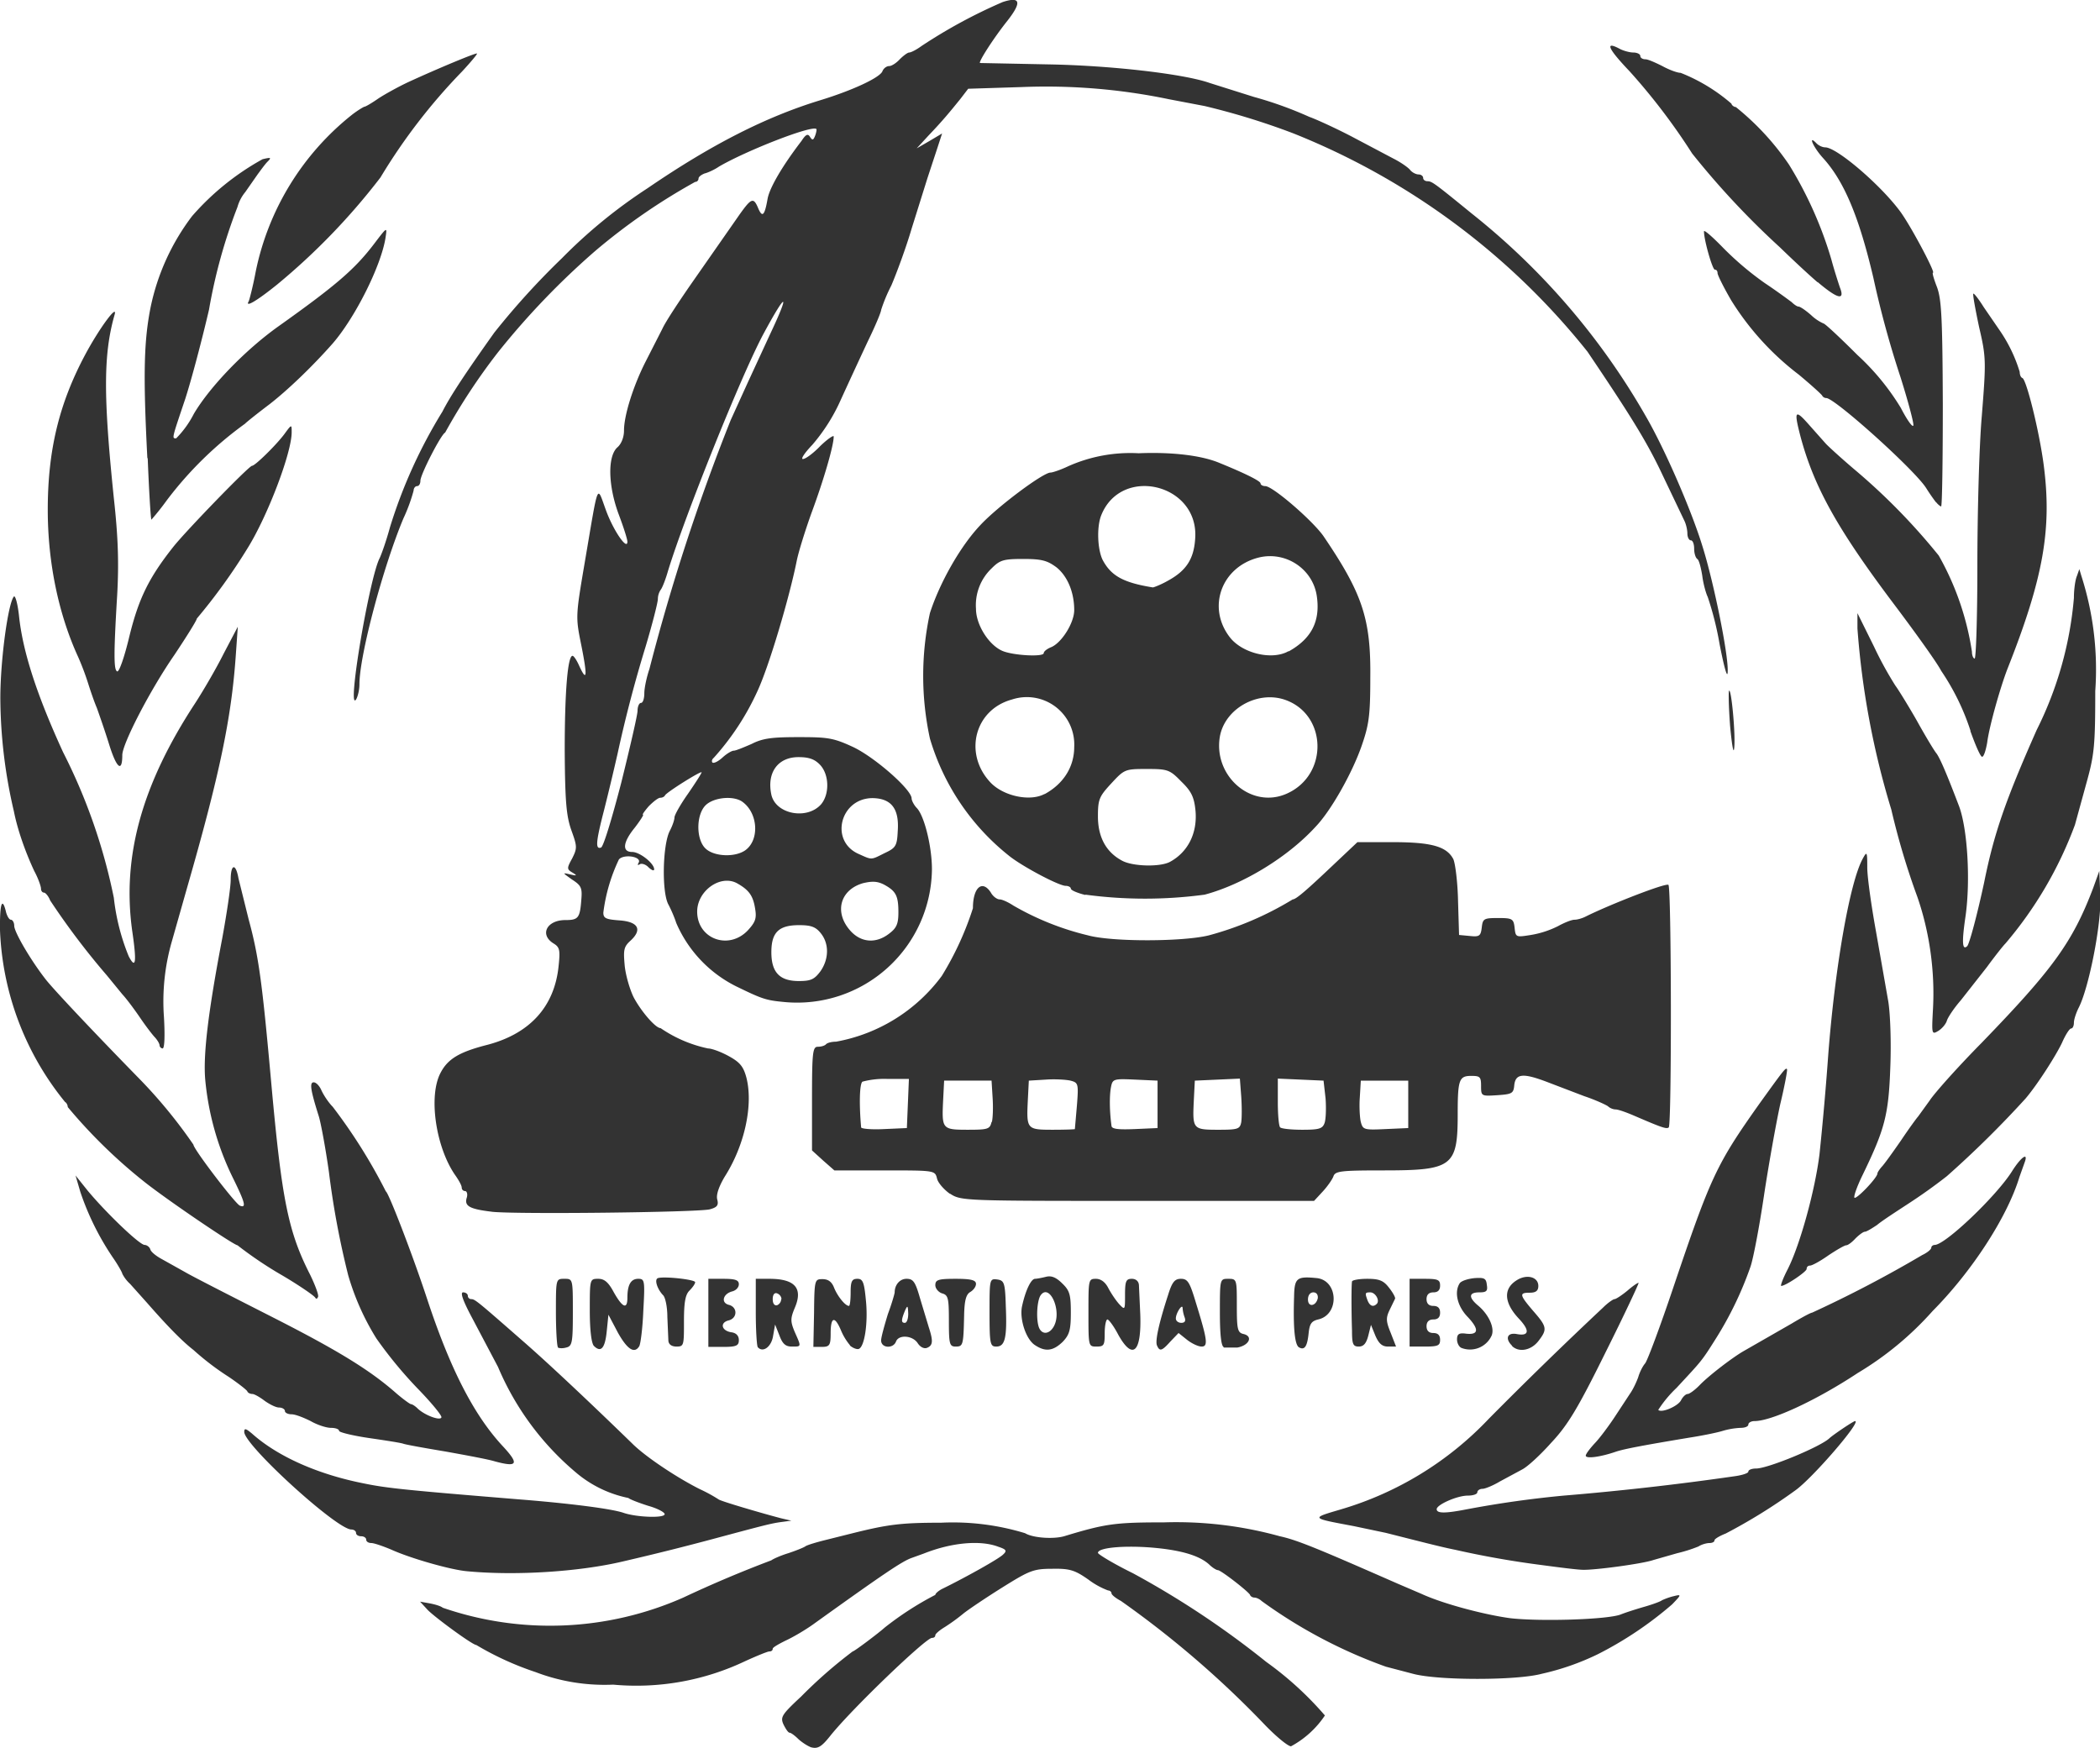 <svg xmlns="http://www.w3.org/2000/svg" width="619.9" height="516">
  <path fill="#333" d="M239.2 515.7c-.8-.3-2.4-1.3-3.5-2.3-1-1-2.2-1.9-2.6-1.9-.4 0-1.1-1-1.8-2.4-1-2.2-.6-2.9 5.2-8.3a138.5 138.5 0 0 1 15.2-13.3c.5 0 8-5.7 9.4-7a92.8 92.8 0 0 1 15-9.7c0-.4 1-1.3 2.3-1.9 6.7-3.3 16.4-8.7 17.7-10 1.2-1.1 1-1.5-1.4-2.3-5.2-2-13.7-1.3-22 2l-3.6 1.3c-2.8 1-8 4.5-28.5 19.2-2.7 2-6.7 4.3-8.7 5.2-2 1-3.8 2-3.8 2.4 0 .5-.4.8-1 .8-.5 0-3.7 1.3-7.2 2.9a74.8 74.8 0 0 1-38.9 6.9 57 57 0 0 1-22.9-3.7 88.8 88.8 0 0 1-17.5-8c-1.1 0-12-8-14.3-10.3l-2.3-2.5 2.8.5c1.6.3 3.3.8 3.9 1.3a97.2 97.2 0 0 0 71-3 355.5 355.5 0 0 1 26-11c.5-.4 2.7-1.4 5-2.1 2.1-.7 4.4-1.6 5-2 .5-.4 3.2-1.2 6-1.9l8.4-2.1c10.1-2.5 14-3 25.7-3a73 73 0 0 1 24.8 3.1c2.3 1.4 8.3 1.8 11.5.9 12.2-3.7 15-4.1 29.5-4.1a114.4 114.4 0 0 1 34.2 4.1c5.2 1.1 12 4 34.8 14l7 3c6.5 3 18.8 6.2 26.3 7.2 9 1 28.5.4 32.5-1.1 1.2-.5 4.3-1.5 6.7-2.2 2.5-.7 5-1.6 5.5-2 .6-.3 2.1-.9 3.4-1.2 2.4-.6 2.4-.5-.4 2.4a108.3 108.3 0 0 1-21.9 14.7 75 75 0 0 1-16.6 5.8c-7.4 2-30.6 2-38 0l-8-2.1a146.2 146.2 0 0 1-36.7-19.4c-.6-.6-1.6-1-2.1-1-.6 0-1.2-.4-1.3-.8-.5-1-8.6-7.3-9.5-7.3-.4 0-1.6-.7-2.6-1.7-3-2.7-8.6-4.3-17.4-5-8.2-.6-15.4.1-15.4 1.6 0 .4 4.6 3.2 10.3 6a263.1 263.1 0 0 1 39.4 26.2 98.6 98.6 0 0 1 17.3 15.8 28 28 0 0 1-10 9.1c-.9 0-4.3-2.8-7.6-6.2a290 290 0 0 0-42.6-36.7c-1.5-.8-2.8-1.8-2.8-2.3 0-.4-.5-.8-1-.8a23 23 0 0 1-5.8-3.2c-4-2.8-5.5-3.3-10.7-3.2-5.5 0-6.7.5-14.7 5.5-4.8 3-10 6.5-11.5 7.7a56 56 0 0 1-5.5 4c-1.5.9-2.8 2-2.8 2.4 0 .5-.4.8-1 .8-1.8 0-23.7 21-30 28.9-2.7 3.4-3.8 4-6 3.3zm-101.6-51.9c-4.9-.5-16.5-3.8-22.2-6.4-2.4-1-5-1.9-5.8-1.9-.8 0-1.5-.4-1.5-1 0-.5-.6-1-1.5-1-.8 0-1.5-.4-1.5-1 0-.5-.6-1-1.4-1-4.3 0-31.6-24.9-31.6-28.8 0-1.2.5-1 2.3.5 7.5 6.7 19.3 12 33 14.7 6.7 1.4 12.7 2 45.7 4.7 15.2 1.2 27.6 2.8 31 4 3.8 1.3 12 1.6 12.1.4.1-.5-2-1.7-4.9-2.5-2.8-.9-5.4-1.9-5.8-2.3a34.5 34.5 0 0 1-15.7-7.7 82.7 82.7 0 0 1-22.8-31l-7.5-14.2c-2.9-5.4-3.7-7.8-2.8-7.8.8 0 1.4.5 1.4 1 0 .6.5 1 1 1 1.1 0 1.8.6 15.5 12.6 7.8 6.8 21 19.3 32 30 4 4 13.4 10.2 20 13.5a46 46 0 0 1 5.5 3c.5.5 12.4 4 18.5 5.6l3 .7-3 .4c-3 .4-5.2 1-20.5 5.1-7.5 2-15.3 4-26.5 6.6-12.9 3-31.5 4.2-46 2.8zm317.5-1.8a273.3 273.3 0 0 1-25.5-4.5c-3.5-.7-6.7-1.5-20.5-5l-9.5-2c-12.8-2.4-12.7-2.3-3.9-4.9a98.4 98.4 0 0 0 43.8-26.8 1279 1279 0 0 1 33.7-32.8c1.4-1.4 3-2.5 3.4-2.5.4 0 2.1-1.1 3.8-2.5 1.6-1.4 3.1-2.4 3.3-2.3.1.2-4.2 9.4-9.8 20.6-8.1 16.4-11.1 21.4-16 26.6-3.2 3.6-7 7.1-8.6 7.9l-6.5 3.5c-2 1.2-4.4 2.2-5.2 2.2-.8 0-1.5.5-1.5 1 0 .6-1.3 1-2.8 1-3.2 0-9.2 2.7-9.2 4 0 1.3 2.5 1.3 9.1 0a308 308 0 0 1 28.4-4 834.4 834.4 0 0 0 50.3-5.7c2.3-.3 4.2-.9 4.2-1.4 0-.5 1-.9 2.3-.9 3.5 0 19.2-6.5 21.7-9 1.1-1 7-5 7.5-5 2 0-12.7 17-17.7 20.5a164.6 164.6 0 0 1-20.5 12.7c-1.8.7-3.3 1.6-3.3 2 0 .5-.7.8-1.5.8s-2.3.4-3.2 1a43 43 0 0 1-6.3 2l-7 2c-3.1 1.1-17.2 3-20.8 2.9-1.5 0-7-.7-12.2-1.4zm-309-30.6c-1.9-.6-8.4-1.8-14.5-2.9-6-1-11.6-2-12.5-2.3-.8-.3-5.4-1-10.2-1.7-4.8-.7-8.8-1.7-8.8-2.1 0-.5-1-.9-2.4-.9s-4.1-.9-6-2c-2-1-4.5-2-5.6-2-1 0-2-.4-2-1 0-.5-.8-1-1.7-1-1 0-2.9-1-4.3-2-1.3-1-3-2-3.6-2-.7 0-1.4-.4-1.5-.8-.2-.4-2.6-2.3-5.4-4.2a79.6 79.6 0 0 1-10.5-8c-3.1-2.4-7.3-6.6-13.6-13.8l-5.1-5.7a10.5 10.5 0 0 1-2.3-3c0-.3-1.2-2.5-2.8-4.8a79.7 79.7 0 0 1-9.6-19.4l-1.4-4.8 3.6 4.5c5.5 6.6 15.3 16 16.8 16 .6 0 1.5.6 1.7 1.4.3.8 1.9 2 3.4 2.8l6.8 3.8c2.2 1.3 13.6 7.1 25.2 13 20.1 10.2 29.5 16 37.3 22.9 2 1.7 3.8 3 4.2 3.1.4 0 1.3.6 2 1.3 2.1 2 6.7 3.7 7 2.6.2-.5-3-4.4-7.2-8.7a126.6 126.6 0 0 1-12-14.6 74.4 74.4 0 0 1-8.3-18.6 250 250 0 0 1-5.7-30.5c-1-7.1-2.4-14.6-3-16.5-2.4-7.6-2.8-10-1.5-10 .7 0 1.7 1 2.3 2.4.6 1.3 2 3.5 3.3 4.8a160.4 160.4 0 0 1 15.7 25c.8.3 8 19 12.2 31.8 6.8 20.6 13.8 34.3 22.4 43.5 4.8 5.2 4.3 6.2-2.4 4.4zm322-1.7c0-.5 1.3-2.2 2.8-3.8 1.5-1.6 4-5 5.6-7.4l4.6-7c1-1.4 2-3.6 2.5-5 .4-1.4 1.3-3.2 2-4 .7-.8 4.5-11 8.4-22.6 11-32.6 12.7-36.2 25.3-54 7.2-10 7.8-10.8 8.2-10.3.2.2-.7 5-2 10.4-1.2 5.5-3.4 17.7-4.8 27-1.4 9.4-3.2 18.8-4 21a104 104 0 0 1-10.1 21c-4.4 7-4.2 6.6-11.7 14.7a35.4 35.4 0 0 0-5.4 6.5c1 1 5.8-1.1 6.7-2.8.5-1 1.4-1.9 2-1.9.5 0 2.2-1.2 3.7-2.8 3-3 9.6-8 12.7-9.8l14.3-8.2c3-1.8 5.6-3.2 6-3.2a358.2 358.2 0 0 0 32.5-17c1.5-.7 2.7-1.7 2.7-2.2 0-.4.5-.8 1-.8 3.1 0 18.2-14.4 22.8-21.7 2.7-4.3 5-5.9 3.7-2.5l-1.5 4.2c-3.6 11.8-14 27.8-25.6 39.5a94.2 94.2 0 0 1-22.1 18.3c-12.1 8-25.4 14.2-30.5 14.2-1 0-1.8.5-1.8 1 0 .6-1 1-2.3 1a22 22 0 0 0-5.3.9c-1.6.5-6 1.4-9.9 2-13.8 2.3-19 3.3-21.5 4.1-4.6 1.6-9 2.2-9 1.2zm-303.4-32c-.3-.3-.6-5-.6-10.4 0-9.8 0-9.8 2.5-9.8s2.5 0 2.5 9.9c0 9-.2 10-2 10.4-1 .3-2.1.2-2.4 0zm10.6-.4c-.7-.8-1.2-4.5-1.2-10.5 0-9.2 0-9.3 2.5-9.3 1.8 0 3 1 4.6 4 2.6 4.6 4 5.1 4 1.6 0-3.8 1-5.6 3.2-5.6 1.9 0 2 .5 1.5 9.4-.2 5.1-.8 9.8-1.2 10.5-1.4 2.3-3.5 1-6.3-4l-2.8-5.3-.5 4.9c-.5 5-1.7 6.4-3.8 4.3zm48.4.4c-.3-.3-.6-5-.6-10.4v-9.8h4c7.6 0 10 2.8 7.5 8.6-1.3 3.1-1.3 4 0 7.1 2 4.5 2 4.3-.9 4.3-1.8 0-2.7-.8-3.6-3.2l-1.3-3.3-.6 3.4c-.5 3.2-3 5-4.5 3.3zm7-14.2a2 2 0 0 0-1.3-1.7c-.8-.3-1.3.4-1.3 1.7 0 1.3.5 2 1.3 1.8a2 2 0 0 0 1.2-1.8zm20.2 13.6a17 17 0 0 1-2.7-4.5c-1.8-4.2-3-3.9-3 1 0 3.5-.3 4-2.6 4h-2.5l.2-10c.1-9.9.2-10 2.5-10 1.6 0 2.7.7 3.4 2.5 1 2.5 3.3 5.4 4.4 5.4.3 0 .5-1.8.5-4 0-3.3.4-4 2-4s2 1 2.5 6.3c.7 6.7-.4 13.8-2.1 14.4-.6.2-1.8-.3-2.6-1zm20-.6c-1.5-2.3-5.6-2.6-6.4-.5-.8 2.2-4.4 2-4.4-.3 0-1 1-4.5 2-7.8 1.2-3.2 2-6.1 2-6.4 0-2.2 1.5-4 3.5-4s2.6.9 4 5.8l2.6 8.6c1.3 4 1.2 5.3-.6 6-.9.3-2-.3-2.7-1.4zm-2.8-8.7c-.1-2.5-.2-2.6-1-.8-1.1 2.7-1.1 3.5 0 3.5.6 0 1-1.2 1-2.7zm37.3 9.2c-2.6-1.8-4.5-7.7-3.7-11.4 1-4.6 2.6-8 3.8-8.1.6 0 2.1-.3 3.3-.6 1.6-.4 3 .2 4.8 2 2.2 2.1 2.5 3.4 2.5 8.6 0 5.1-.4 6.5-2.4 8.6-2.9 2.8-5.2 3-8.3.9zm5.7-5.5c2.5-4.6-1.4-13-4-9-1 1.7-1.3 7-.4 9.4.9 2.2 3.1 2 4.4-.4zm19 2.5c-1.3-2.5-2.8-4.5-3.2-4.5-.4 0-.8 1.8-.8 4 0 3.6-.2 4-2.4 4-2.4 0-2.4 0-2.4-10 0-9.7 0-10 2.2-10 1.5 0 2.8 1 3.7 2.8.8 1.5 2.2 3.6 3.2 4.7 1.7 1.8 1.7 1.7 1.7-2.8 0-4 .3-4.7 2-4.7 1.2 0 2 .7 2.1 1.8l.4 8.7c.4 11.2-2.2 13.7-6.5 6zm11.4 3.1c-.5-1.4.6-6.5 3.3-14.8 1.2-3.9 2-4.8 3.8-4.8 2 0 2.6 1 4.4 7 3.4 11 3.7 13 1.7 13-1 0-2.9-.9-4.3-2l-2.5-2-2.4 2.5c-2.6 2.9-3.2 3-4 1.1zm8.2-8.2a10 10 0 0 1-.6-2.7c0-1.6-2 1.4-2 3 0 .8.8 1.3 1.6 1.3 1 0 1.4-.5 1-1.6zm11.6 8.8c-.8-.2-1.2-3.6-1.2-10.3 0-9.9 0-9.9 2.5-9.9s2.5.2 2.5 7.9c0 7 .2 8 2 8.4 2.9.7 1.6 3.4-1.9 4h-4zm22.1 0c-1.2-.8-1.7-5.7-1.4-14.9.1-5.6.8-6.1 6.8-5.5 6.3.8 6.6 10.8.3 12.2-2 .5-2.5 1.3-2.8 4-.4 4-1.2 5.2-2.9 4.2zm5.6-14.5c.1-1-.4-1.7-1.3-1.7-1 0-1.6.9-1.6 2.1 0 2.4 2.4 2 2.9-.4zm42.4 14.7c-.7-.3-1.3-1.4-1.3-2.5 0-1.6.6-2 2.7-1.7 3.7.4 3.9-1.3.4-5-3-3.1-4-7.3-2.3-9.9.5-.7 2.4-1.3 4.3-1.5 2.9-.2 3.5 0 3.7 2 .3 1.8-.1 2.2-2.2 2.2-3.1 0-3.3 1.4-.5 3.8 3.4 2.8 5.2 7 4 9.2a7 7 0 0 1-8.8 3.4zm15-.6c-2.2-2.1-1.5-4 1.3-3.5 3.7.7 4-1 .6-4.6-4.3-4.6-4.6-8.7-.7-11.2 3-2 6.5-1.1 6.5 1.6 0 1.4-.7 2-2.5 2-3.2 0-3.1.6 1 5.4 4.1 4.7 4.2 5.4 1.5 8.9-2.2 2.8-5.8 3.4-7.8 1.4zm-249.1-1.5l-.3-7c0-3-.6-5.9-1.3-6.5-1.7-1.8-2.6-4.6-1.5-5 1.8-.6 11 .4 11 1.2 0 .5-.8 1.6-1.7 2.5-1.2 1.2-1.6 3.5-1.6 9 0 7.1 0 7.5-2.2 7.5-1.4 0-2.3-.6-2.4-1.7zm11.8-8.3v-10h4.5c3.5 0 4.5.4 4.5 1.6 0 .9-.8 1.8-1.9 2.1-2.8.7-3.5 3.4-1 4 2.6.7 2.5 4-.2 4.6-2.6.7-2 3.1 1 3.5 1.3.2 2.1 1 2.1 2.3 0 1.6-.7 2-4.5 2h-4.5zm71 2.4c0-6.7-.2-7.6-2-8.1-1-.3-2-1.4-2-2.4 0-1.6.8-1.9 6-1.9 4.6 0 6 .4 6 1.5 0 .8-.7 1.8-1.7 2.4-1.2.7-1.7 2.4-1.8 6.8-.2 8.9-.3 9.3-2.5 9.3-1.8 0-2-.7-2-7.6zm12-2.5c0-9.8 0-10 2.3-9.7 2 .3 2.3.9 2.5 7.8.4 9.4-.2 12-2.8 12-1.8 0-2-.7-2-10zm107 5.4c-.2-5.8-.2-13.5 0-14.5 0-.4 2-.8 4.5-.8 3.5 0 4.8.5 6.4 2.6 1.2 1.5 2 3 1.8 3.3l-1.6 3.3c-1.1 2.3-1.1 3.3.3 6.7l1.6 4.1h-2.4c-1.7 0-2.7-.9-3.7-3.2l-1.3-3.2-.8 3.2c-.6 2.3-1.4 3.2-2.8 3.2-1.7 0-2-.7-2-4.7zm7.3-7.9c1-1-.4-3.4-1.9-3.4-1.6 0-1.6.2-.8 2.4.7 1.7 1.7 2 2.7 1zm9.7 2.6v-10h4.5c3.9 0 4.5.3 4.5 2 0 1.3-.6 2-2 2-1.3 0-2 .7-2 2s.7 2 2 2c1.4 0 2 .7 2 2s-.6 2-2 2c-1.3 0-2 .7-2 2s.7 2 2 2c1.4 0 2 .7 2 2 0 1.7-.6 2-4.5 2h-4.5zM93 383c-.4-.6-4.6-3.5-9.5-6.4a116 116 0 0 1-13.4-9c-1 0-20.2-13-27.2-18.5A154.3 154.3 0 0 1 20 326.8c0-.6-.4-1.3-.8-1.5A85.5 85.5 0 0 1 0 274.6c-.1-7.6.6-10 1.7-5.7.3 1.4 1 2.6 1.5 2.6s1 .8 1 1.8c0 1.8 4.7 9.9 9.2 15.7 2.3 3 14.6 16 27.2 28.9a147 147 0 0 1 16.5 20c0 1.3 12.4 17.5 13.7 18 2 .8 1.6-.8-2.2-8.5a83 83 0 0 1-8-28.5c-.7-7.5.9-20.4 5-41.9 1.3-7.1 2.5-15 2.5-17.3 0-4.7 1.5-5 2.3-.4l3 12.1c3 11 4 18.6 6.7 48.6 3.1 34.3 5 43.7 11.5 56.4 1.4 2.9 2.5 5.8 2.3 6.4-.3.7-.6.8-1 0zm434.7-8.3c3.7-7.3 8.1-23.4 9.4-34a916 916 0 0 0 2.6-29.6c2-25.7 6.3-50.4 10.1-57.5 1.3-2.4 1.4-2.3 1.4 2.5 0 2.8 1.2 11.3 2.6 19l3.6 20.5c.6 3.7.9 12.1.6 19.5-.5 14-1.6 18.2-8.2 31.8-1.8 3.7-2.8 6.7-2.3 6.7 1 0 6.7-6 6.7-7.2 0-.3.6-1.2 1.3-2 .7-.7 3.2-4.2 5.7-7.8 2.4-3.6 4.7-6.7 5-7l3.4-4.7c1.5-2.3 8.4-10 15.3-17 21-21.7 26.9-29.7 33-45.8l1.8-5 .3 7.8c.3 8-3.4 26.8-6.4 32.6-.7 1.4-1.4 3.4-1.4 4.4 0 1-.4 1.7-.8 1.7-.5 0-1.7 1.9-2.7 4.2-1.7 3.6-7 12-10.7 16.4a302.7 302.7 0 0 1-23.3 23 159 159 0 0 1-11.5 8.2c-3.5 2.3-7.7 5-9.1 6.2-1.5 1-3.1 2-3.6 2s-1.8 1-2.8 2c-1 1.1-2.2 2-2.7 2s-2.9 1.4-5.3 3c-2.4 1.7-4.8 3-5.4 3-.6 0-1 .4-1 1 0 .8-6.2 5-7.5 5-.3 0 .5-2.2 1.9-4.9zm-382.5-17c-6.7-.8-8.2-1.7-7.4-4.2.3-1 0-1.9-.5-1.9a1 1 0 0 1-1-1c0-.7-1-2.4-2-3.8-5.7-8.3-7.9-23.4-4.2-30.2 2.1-4 5.5-6 13.1-8 13-3.2 20.5-11.3 21.7-23.5.5-4.7.3-5.5-1.5-6.6-4.2-2.6-2-6.9 3.5-6.9 3.8 0 4.3-.6 4.7-6 .3-3.5 0-4.2-2.8-6-2.8-2-2.8-2-.6-1.5 2.1.5 2.3.4.8-.5-1.7-1-1.7-1.3-.1-4.2 1.5-3 1.5-3.5-.2-8.2-1.5-4.2-1.9-8.3-2-23.6 0-17.7.9-28 2.3-28 .4 0 1.3 1.4 2 3 2.3 5 2.4 2.9.6-6.1-1.7-8.4-1.7-8.5 1-24.4 4.2-24.6 3.5-23 6.3-15.4 2.2 6 6.3 11.9 6.3 9.2 0-.7-1.1-4.2-2.5-7.9-3.2-8.5-3.4-17.2-.5-19.9 1.2-1 2-3 2-5 0-4.5 2.7-13 6.2-20l5.1-10c1-2.2 5-8.2 8.6-13.4l14.3-20.5c3.3-4.6 4-5 5.3-2 1.3 3.2 2 2.6 2.9-2.6.6-3.1 4.1-9.3 10-17 1.3-2 1.9-2.2 2.5-1.2.7 1.1 1 1 1.5-.3.4-1 .5-2 .4-2-1.2-1.3-21 6.5-28.8 11.1-1.3.9-3.3 1.8-4.2 2-1 .4-1.8 1-1.8 1.5s-.4 1-1 1A181.4 181.4 0 0 0 175.8 74a228.2 228.2 0 0 0-28.8 30 181.3 181.3 0 0 0-15.6 23.7c-1.2.5-7.3 12.4-7.3 14.2 0 .9-.4 1.6-1 1.6-.5 0-1 .6-1 1.3a50 50 0 0 1-3 8.2c-6 14.3-13 40.5-13 49 0 1.7-.5 3.7-1 4.5-2.8 3.9 4-36.2 7-41.8.6-1.3 2-5.3 3-9a147.9 147.9 0 0 1 15.5-34.2c2.4-4.7 6.7-11.2 15.3-23.3a225 225 0 0 1 20-22 151 151 0 0 1 25.2-20.6c19-13 35-21.1 51-26 9.5-2.9 17.7-6.7 18.4-8.6.3-.8 1.2-1.5 2-1.5.7 0 2.1-.9 3.1-2 1-1 2.3-2 2.8-2s2.1-.8 3.6-1.9a153 153 0 0 1 24-13c5.2-1.7 5.7 0 1.4 5.5-4 5-8.7 12.3-8.1 12.5l19.8.4c18.6.3 40.4 2.8 48 5.5l13 4.1a113 113 0 0 1 16.4 5.9c2 .7 7.7 3.3 12.5 5.8l12.3 6.5c2 1 4.2 2.5 4.9 3.3.6.8 1.8 1.4 2.6 1.4.7 0 1.3.5 1.3 1 0 .6.6 1 1.3 1 1.3 0 2.2.7 13 9.5a208.3 208.3 0 0 1 51.5 60c5.5 9.5 13.3 27.4 16.6 38.1 3.3 10.4 7.7 32 7.5 37 0 2.5-.9-.3-2.4-8a93.2 93.2 0 0 0-3.5-13.9c-.5-1-1.3-3.8-1.6-6.2-.4-2.5-1-4.8-1.5-5-.5-.4-.9-1.7-.9-3 0-1.4-.4-2.5-1-2.5-.5 0-1-.9-1-2s-.4-2.8-.9-3.8l-6.3-13.2c-4.5-9.6-9-17-22.3-36.7a211.1 211.1 0 0 0-87-64.5 212.3 212.3 0 0 0-26-8l-10.5-2a178 178 0 0 0-43.5-3.6l-15.8.5-2.3 3c-3 3.7-5.1 6.3-9.4 10.8l-3.5 3.8 3.8-2.2 3.7-2.2-1.4 4.3-2.9 8.8-4.7 15c-1.7 5.8-4.5 13.3-6 16.8a47.3 47.3 0 0 0-3 7.2c0 .6-1.7 4.7-3.9 9.2a2336 2336 0 0 0-8 17.3 53.8 53.8 0 0 1-8.4 13.3c-2.2 2.3-3.5 4.2-2.8 4.2.8 0 3.1-1.7 5.2-3.9 2.2-2.1 4-3.3 3.9-2.7 0 2.7-3 12.9-6.4 22.1-2 5.5-4 12-4.5 14.5-2.2 11-8.2 31.2-11.6 38.5a77 77 0 0 1-12.9 19.7c-.5.4-.7 1-.4 1.4.4.3 1.7-.3 3-1.5 1.2-1.1 2.7-2 3.3-2 .6 0 3-1 5.3-2 3.3-1.7 6.2-2 13.8-2 8.7 0 10.3.2 16.3 3 6.4 3.1 17.1 12.5 17.1 15.1 0 .6.7 2 1.6 2.9 2.2 2.4 4.4 11.4 4.4 18a39.8 39.8 0 0 1-43.5 39.2c-5.3-.5-6.4-.8-13.6-4.3a37.4 37.4 0 0 1-18.4-19.1c-.4-1.3-1.4-3.7-2.3-5.4-2-3.7-1.7-17.6.4-21.7.8-1.5 1.4-3.3 1.4-4 0-.7 1.8-3.9 4-7 2.2-3.2 4-6 4-6.3 0-.6-10.4 5.9-10.8 6.8-.2.4-.8.7-1.4.7-.6 0-2 1.1-3.4 2.5-1.2 1.4-2 2.5-1.7 2.5.3 0-.8 1.7-2.4 3.8-3.6 4.4-3.8 7.2-.8 7.2 2.3 0 6.5 3.4 6.5 5.1 0 .6-.7.3-1.6-.5-.8-.9-2-1.3-2.6-1-.6.4-.8.3-.4-.4 1.1-1.8-4.3-2.7-5.8-1a51.1 51.1 0 0 0-4.6 15.7c0 1.7.8 2 4.8 2.3 5.5.4 6.8 2.7 3.2 6-2 1.8-2.1 2.8-1.7 7.3.3 3 1.5 7 2.6 9.3 2.2 4.2 6.5 9.2 8 9.2a39 39 0 0 0 14 6c1.1 0 3.8 1 6 2.2 3.3 1.8 4.4 3 5.3 6.3 2.1 8-.4 20-6.4 29.4-1.7 2.9-2.5 5.2-2.2 6.6.5 1.8 0 2.4-2.2 3-4 .9-57.7 1.5-64.4.7zm97-71c2.5-3.6 2.6-8.1.1-11.2-1.5-1.9-2.9-2.4-6.4-2.4-6 0-8.2 2.1-8.2 8 0 6 2.5 8.5 8.1 8.5 3.6 0 4.6-.5 6.4-2.9zm-21.5-12c2.3-2.5 2.7-3.6 2.2-6.5-.6-3.8-1.8-5.5-5.4-7.5-4.9-2.6-11.7 2.3-11.7 8.4 0 8 9.2 11.5 14.9 5.6zm41.9.8c2.1-1.6 2.6-2.9 2.6-6.2 0-5-.8-6.3-4.3-8.2-2-1-3.5-1-6.1-.4-6.7 1.9-8.6 8.4-4 13.8 3.2 3.8 7.8 4.2 11.8 1zm-1.4-23.7c3.2-1.5 3.6-2.1 3.8-6.4.5-6.7-1.9-9.7-7.4-9.8-9.6 0-12.8 12.7-4.1 16.5 4 1.8 3.5 1.8 7.7-.3zM220 251c4.2-3 3.8-10.8-.7-14.2-2.5-2-8.4-1.5-10.9.8-3 2.8-3 10.4 0 13 2.6 2.3 8.6 2.5 11.6.4zm-36.6-20c2.6-10.5 4.8-20 4.8-21.2 0-1.3.5-2.3 1-2.3.6 0 1-1.3 1-2.9 0-1.5.7-4.8 1.5-7.1a605.8 605.8 0 0 1 24-73.5l5-11 6.6-14.3c6-12.7 4.9-12.8-1.9-.2-6.7 12.5-23.3 54-28.2 70-.7 2.5-1.7 5-2.1 5.5a5 5 0 0 0-.9 2.8c0 1-1.6 7.3-3.6 14a389 389 0 0 0-8.3 31.7 773 773 0 0 1-4 16.7c-2.4 9.3-2.6 11.6-.9 11 .7-.1 3.3-8.8 6-19.2zm59 6.4c2.5-3 2.4-8.7-.3-11.6-1.6-1.7-3.3-2.3-6.4-2.3-6.1 0-9.4 4.6-8 11.1 1.3 5.8 10.6 7.5 14.7 2.8zm38 115c-1.7-1.2-3.5-3.2-3.8-4.5-.6-2.4-.6-2.4-15.5-2.4h-14.8l-3.3-2.9-3.3-3v-15.3c0-13.6.2-15.3 1.7-15.3 1 0 2-.3 2.4-.7.4-.5 1.8-.8 3-.8a49.8 49.8 0 0 0 31.2-19.4 91 91 0 0 0 9.2-20c0-6.2 2.8-8.5 5.3-4.6.6 1.1 1.8 2 2.6 2 .7 0 2.5.8 4 1.8a82 82 0 0 0 22 8.8c7.2 2 28.3 1.9 35.8 0a94.5 94.5 0 0 0 24.7-10.6c1 0 4.3-2.9 12-10.2l7.1-6.7H411c11.4 0 16 1.2 18 5 .6 1.3 1.3 7 1.4 12.4l.3 10 3.2.3c2.8.3 3.2 0 3.5-2.5.3-2.6.6-2.8 4.8-2.8s4.6.2 4.9 2.9c.3 2.8.4 2.8 4.8 2.1a28 28 0 0 0 8-2.6c1.8-1 4-1.9 4.9-1.9.8 0 2.2-.4 3.2-.9 7-3.5 23.6-10 24.5-9.4.9.5 1 70.7.1 71.6-.6.6-2.2 0-10.1-3.4-2.3-1-4.8-1.9-5.6-1.9-.7 0-1.7-.4-2.2-.9-.5-.4-3.7-1.9-7-3l-11-4.2c-7.1-2.7-9.3-2.5-9.7.9-.2 2.5-.7 2.7-5 3-4.7.3-4.8.3-4.8-2.7 0-2.7-.3-3-2.9-3-3.6 0-4 1.1-4 11.4 0 15.4-1.6 16.5-22 16.5-12.6 0-14.2.2-14.7 1.8-.4 1-1.8 3-3.2 4.5l-2.5 2.7h-52.1c-51 0-52.1 0-55.3-2.1zM268 325.8l.3-7.3H262a25 25 0 0 0-7.4.8c-.9.6-1 6.9-.4 13.5 0 .4 3 .7 6.8.5l6.7-.3.3-7.2zm24.8 5.4c.3-1.3.4-4.5.2-7.3l-.3-4.9h-14l-.3 5.9c-.4 8.4-.3 8.6 7.3 8.6 6 0 6.5-.2 7-2.3zm24.5 2l.6-6.9c.5-6.4.4-6.7-1.9-7.3-1.3-.3-4.6-.5-7.3-.3l-5 .3-.3 5.9c-.4 8.4-.3 8.6 7.3 8.6 3.6 0 6.5-.1 6.6-.2zm24.4-7.2v-7l-6.6-.3c-6.6-.3-6.7-.2-7.2 2.5-.4 2.4-.4 6.7.2 11.1 0 1 2 1.2 6.9 1l6.7-.3zm24.7 5.3c.2-1.3.2-4.7 0-7.6l-.4-5.3-6.6.3-6.7.3-.3 5.9c-.4 8.4-.3 8.6 7.2 8.6 5.8 0 6.4-.2 6.8-2.2zm24.6.2c.4-1.1.5-4.4.3-7.2l-.6-5.3-6.7-.3-6.8-.3v6.9c0 3.8.3 7.2.7 7.5.4.4 3.3.7 6.5.7 5 0 6-.3 6.6-2zm24.7-5.5v-7h-14l-.3 5c-.2 2.7 0 6 .3 7.2.6 2.3 1 2.4 7.3 2.1l6.7-.3zM47.1 308.6c0-.5-.6-1.5-1.3-2.3-.7-.7-2.7-3.3-4.4-5.8-1.7-2.5-4-5.6-5.3-7l-4.5-5.5a219.6 219.6 0 0 1-16.8-22.2c-.5-1.3-1.4-2.3-1.8-2.3-.5 0-.9-.5-.9-1.2 0-.6-.8-3-2-5.2-2.8-6-5-12.5-6-17.6a149 149 0 0 1-4-33.4c0-11.3 2.3-28.1 4-30 .4-.4 1.1 2 1.5 5.6 1.1 10.7 5.3 23.5 13 40.3a168.2 168.2 0 0 1 15 43 64 64 0 0 0 4.4 17.3c2.1 4 2.4 1.8 1-7.7-3-22 3-43.2 18.6-67 2.4-3.7 6.2-10.2 8.4-14.6l4.2-8-.6 8.5c-1.3 18.6-4.8 35.3-14.5 69L50.7 278a64 64 0 0 0-2.3 22.3c.3 5.2.2 9.2-.4 9.2a1 1 0 0 1-.9-1zm523.5-10.8c.6-11-1-22.6-4.6-33a218.6 218.6 0 0 1-7.7-25.8 244 244 0 0 1-10-53.5V181l4.9 9.9a106 106 0 0 0 6.3 11.5c.7.9 3.5 5.4 6.2 10.1 2.6 4.7 5.3 9.2 6 10 1 1.5 2.6 5 6.6 15.5 2.5 6.7 3.4 22 1.9 32.5-1.1 7.5-1 10.2.5 8.8.7-.8 3-9.5 5-18.8 2.9-14.4 6.2-24 15.5-45a107 107 0 0 0 11-39c0-2.5.4-5.4.9-6.5l.7-2 .6 2a90.2 90.2 0 0 1 4.1 34c0 16.4-.3 18.9-2.7 27.5l-3.3 12a116 116 0 0 1-20.5 35c-.8.8-3.3 4-5.5 7l-7.7 9.8c-2 2.3-3.8 5-4.1 6-.3 1-1.4 2.3-2.5 3-2 1.2-2 1-1.6-6.5zm-250.2-33.6c-2.4-.6-4.3-1.4-4.3-1.9 0-.4-.7-.8-1.5-.8-2.1 0-13.3-6-16.9-9a69.2 69.2 0 0 1-23.2-34.5 87.4 87.4 0 0 1 0-37c2.9-9 9-19.8 14.9-26 5-5.4 18.5-15.5 20.7-15.5.6 0 3-.8 5.3-1.9a45 45 0 0 1 20.7-3.8c9.7-.4 18.2.6 23.5 2.7 8.1 3.3 12.5 5.5 12.5 6.2 0 .4.6.8 1.4.8 2.2 0 14 10.2 17.2 14.8 11.4 16.8 14 24.3 13.8 41.7 0 11.3-.4 14-2.6 20.3-2.8 8-9 19-13.5 23.7-8.2 9-21.5 17.1-32.8 20.1a132 132 0 0 1-35.2 0zm25-9.8c5.3-2.9 8.1-8.5 7.5-15.1-.4-4-1.2-5.7-4.2-8.6-3.4-3.5-4-3.7-10.2-3.7-6.4 0-6.6.1-10.4 4.2-3.6 3.9-4 4.7-4 9.8 0 6.1 2.4 10.5 7 13 3.1 1.8 11.4 2 14.3.4zm-37-20c5.5-3 8.7-8 8.7-13.9a14 14 0 0 0-18.4-14c-11 3-14.3 15.9-6.4 24.4 3.8 4.1 11.7 5.8 16 3.5zm71.4-.1c12.5-5.5 12-23.6-.7-27.8-8-2.6-17.5 2.7-19 10.9-2 11.7 9.3 21.5 19.7 16.9zm-71.7-41.5c0-.5 1-1.3 2.3-1.8 3.1-1.4 6.7-7.2 6.7-10.9 0-5.3-2-10-5.2-12.6-2.7-2-4.3-2.5-9.8-2.5-5.8 0-6.9.3-9.3 2.7a15 15 0 0 0-4.7 12c0 4.7 3.7 10.6 7.7 12.4 3.1 1.4 12.3 1.9 12.3.7zm72.3-.5c6.8-3.8 9.4-9 8.3-16.4-1.2-8-9.2-13.3-17.2-11.3-11 2.8-15.3 14.8-8.4 23.6 3.7 4.7 12.5 6.8 17.3 4zm-35.6-20.9c5.3-2.9 7.6-6.3 8-12.3 1.3-16.3-22-21.9-27.8-6.8-1.3 3.5-1 10 .5 13 2.5 4.7 6.1 6.7 14.8 8.1.3 0 2.4-.8 4.5-2zM32.2 219.7c-1.3-4.2-3-9-3.6-10.7-.7-1.6-1.8-4.8-2.5-7a79 79 0 0 0-3-8c-5.8-12.6-9-27.9-9-43.5 0-17.7 3.4-31.5 11.1-45.9 4.3-8 9.7-15.2 8.6-11.6-3.3 11.6-3.3 24-.2 54 1.3 11.8 1.5 19.3 1 28.5-1.1 18.2-1 22.3 0 22.7.6.2 2.2-4.5 3.6-10.4 2.7-11 5.7-17.2 12.9-26.3 3.7-4.7 22.4-24 23.3-24 .9 0 7.1-6.1 9.5-9.3 2.2-3 2.2-3 2.2-.6 0 6.1-7.1 24.7-13 34.2a172.2 172.2 0 0 1-15 20.8c0 .5-3 5.3-6.6 10.7-7.2 10.4-15.4 26.3-15.4 29.6 0 5.3-1.7 3.9-3.9-3.2zm478.5-5.5c-.4-5.4-.5-10-.3-10.3.7-.7 2 13.5 1.5 17.1-.2 1.7-.7-1.4-1.2-6.8zm71 1.6A70 70 0 0 0 573 198c-1.1-2.2-7.4-11-13.8-19.5-16.8-22.3-23.7-34.7-27.7-49.6-2-7.7-1.7-8.3 2.6-3.4l4.8 5.4c.5.6 4.2 4 8.3 7.5a185 185 0 0 1 25.1 25.6 82.5 82.5 0 0 1 9.8 28.4c0 1.1.4 2 .8 2s.8-12.2.8-27.2.5-35 1.3-44.3c1.3-16.3 1.3-17.4-.8-26.4-1.1-5.2-1.9-9.6-1.7-9.8.2-.2 1.6 1.6 3.1 4l4.6 6.7a44 44 0 0 1 6 12.4c0 .8.3 1.6.8 1.8 1.2.5 5 15.8 6.3 25.8 2.4 18.6 0 33-10.7 60-2.1 5.4-5.4 17-6 21.8-.4 2.3-1 4.2-1.5 4.2s-2-3.5-3.5-7.7zM43.5 135.3c-1.3-25.1-1-34.9 1-44.8a66.9 66.9 0 0 1 12.2-26.7A76.8 76.8 0 0 1 77.5 47c2.5-.6 2.7-.5 1.5.7-.8.8-2 2.5-2.9 3.7l-3.7 5.3a12 12 0 0 0-2.3 4.4 157.9 157.9 0 0 0-8.4 30.3c-2 8.6-5.1 20.4-7 26.3-4 11.9-4 11.7-2.7 11.7a29 29 0 0 0 5.2-7.2c4.7-8 15.1-18.8 24.9-25.8 17.3-12.3 22.7-17 28.4-24.5 3.8-5 3.8-5 3.3-1.7-1.3 8.3-9 23.6-15.6 31.2-6 6.8-13.2 13.7-18.6 17.9-3.3 2.5-6.6 5.1-7.3 5.8a108.5 108.5 0 0 0-23 22.5 78.7 78.7 0 0 1-4.6 5.8c-.2 0-.7-8.2-1.1-18.2zm528 13a57 57 0 0 1-2.9-4.2c-3.4-5.4-27-26.6-29.5-26.6-.5 0-1-.3-1.2-.7-.2-.4-3.3-3.2-6.9-6.2a81.7 81.7 0 0 1-20-22c-2.2-3.8-4-7.4-4-8 0-.6-.3-1-.8-1-.7 0-3.2-8.7-3.2-11.3 0-.6 2.6 1.7 5.8 5A90 90 0 0 0 521 83.6c3.6 2.4 7.1 5 7.9 5.6.7.7 1.6 1.3 2 1.3.5 0 2.1 1.1 3.7 2.5a13 13 0 0 0 3.7 2.5c.4 0 4.9 4.2 10 9.3a71.6 71.6 0 0 1 12.8 15.6c1.8 3.5 3.5 5.9 3.7 5.2.2-.6-1.5-7-3.8-14.3a289 289 0 0 1-8-29.3c-4.2-17.9-8.6-28.5-14.9-35.4-2.9-3.2-4.5-7-1.9-4.3.7.7 1.8 1.2 2.6 1.2 3.3 0 15.8 10.6 21.8 18.5 3 3.8 10.8 18.5 10 18.5-.3 0 .3 2 1.2 4.3 1.3 3.6 1.6 8.9 1.7 34.5 0 16.6-.2 30.2-.5 30.2-.2 0-1-.6-1.5-1.3zm-498-59.6c.2-.5 1.2-4.3 2-8.6A79.4 79.4 0 0 1 104 33.8c1.7-1.3 3.4-2.3 3.6-2.3.3 0 2.2-1.1 4.2-2.5 2-1.3 6-3.5 8.8-4.8 8.7-4 20-8.7 20.2-8.4.2.1-1.8 2.5-4.4 5.3a172.1 172.1 0 0 0-24.1 31.3A194 194 0 0 1 81.8 84c-6.2 5-9.7 7-8.3 4.8zm463-5.4c-2.8-2.4-7.7-7-11.1-10.3a242 242 0 0 1-25.9-27.7A184.2 184.2 0 0 0 481 21c-6.3-6.6-7.4-9-2.9-6.6 1.1.6 3 1.1 4 1.1 1.2 0 2.1.5 2.1 1 0 .6.7 1 1.5 1s3 1 5 2c2 1.1 4.4 2 5.4 2a52 52 0 0 1 15 9.1c.1.5.8 1 1.3 1a78 78 0 0 1 15.7 17 115 115 0 0 1 12.5 28c.8 3 2 6.7 2.5 8.2 1.6 4-.6 3.5-6.5-1.5z"/>
</svg>
